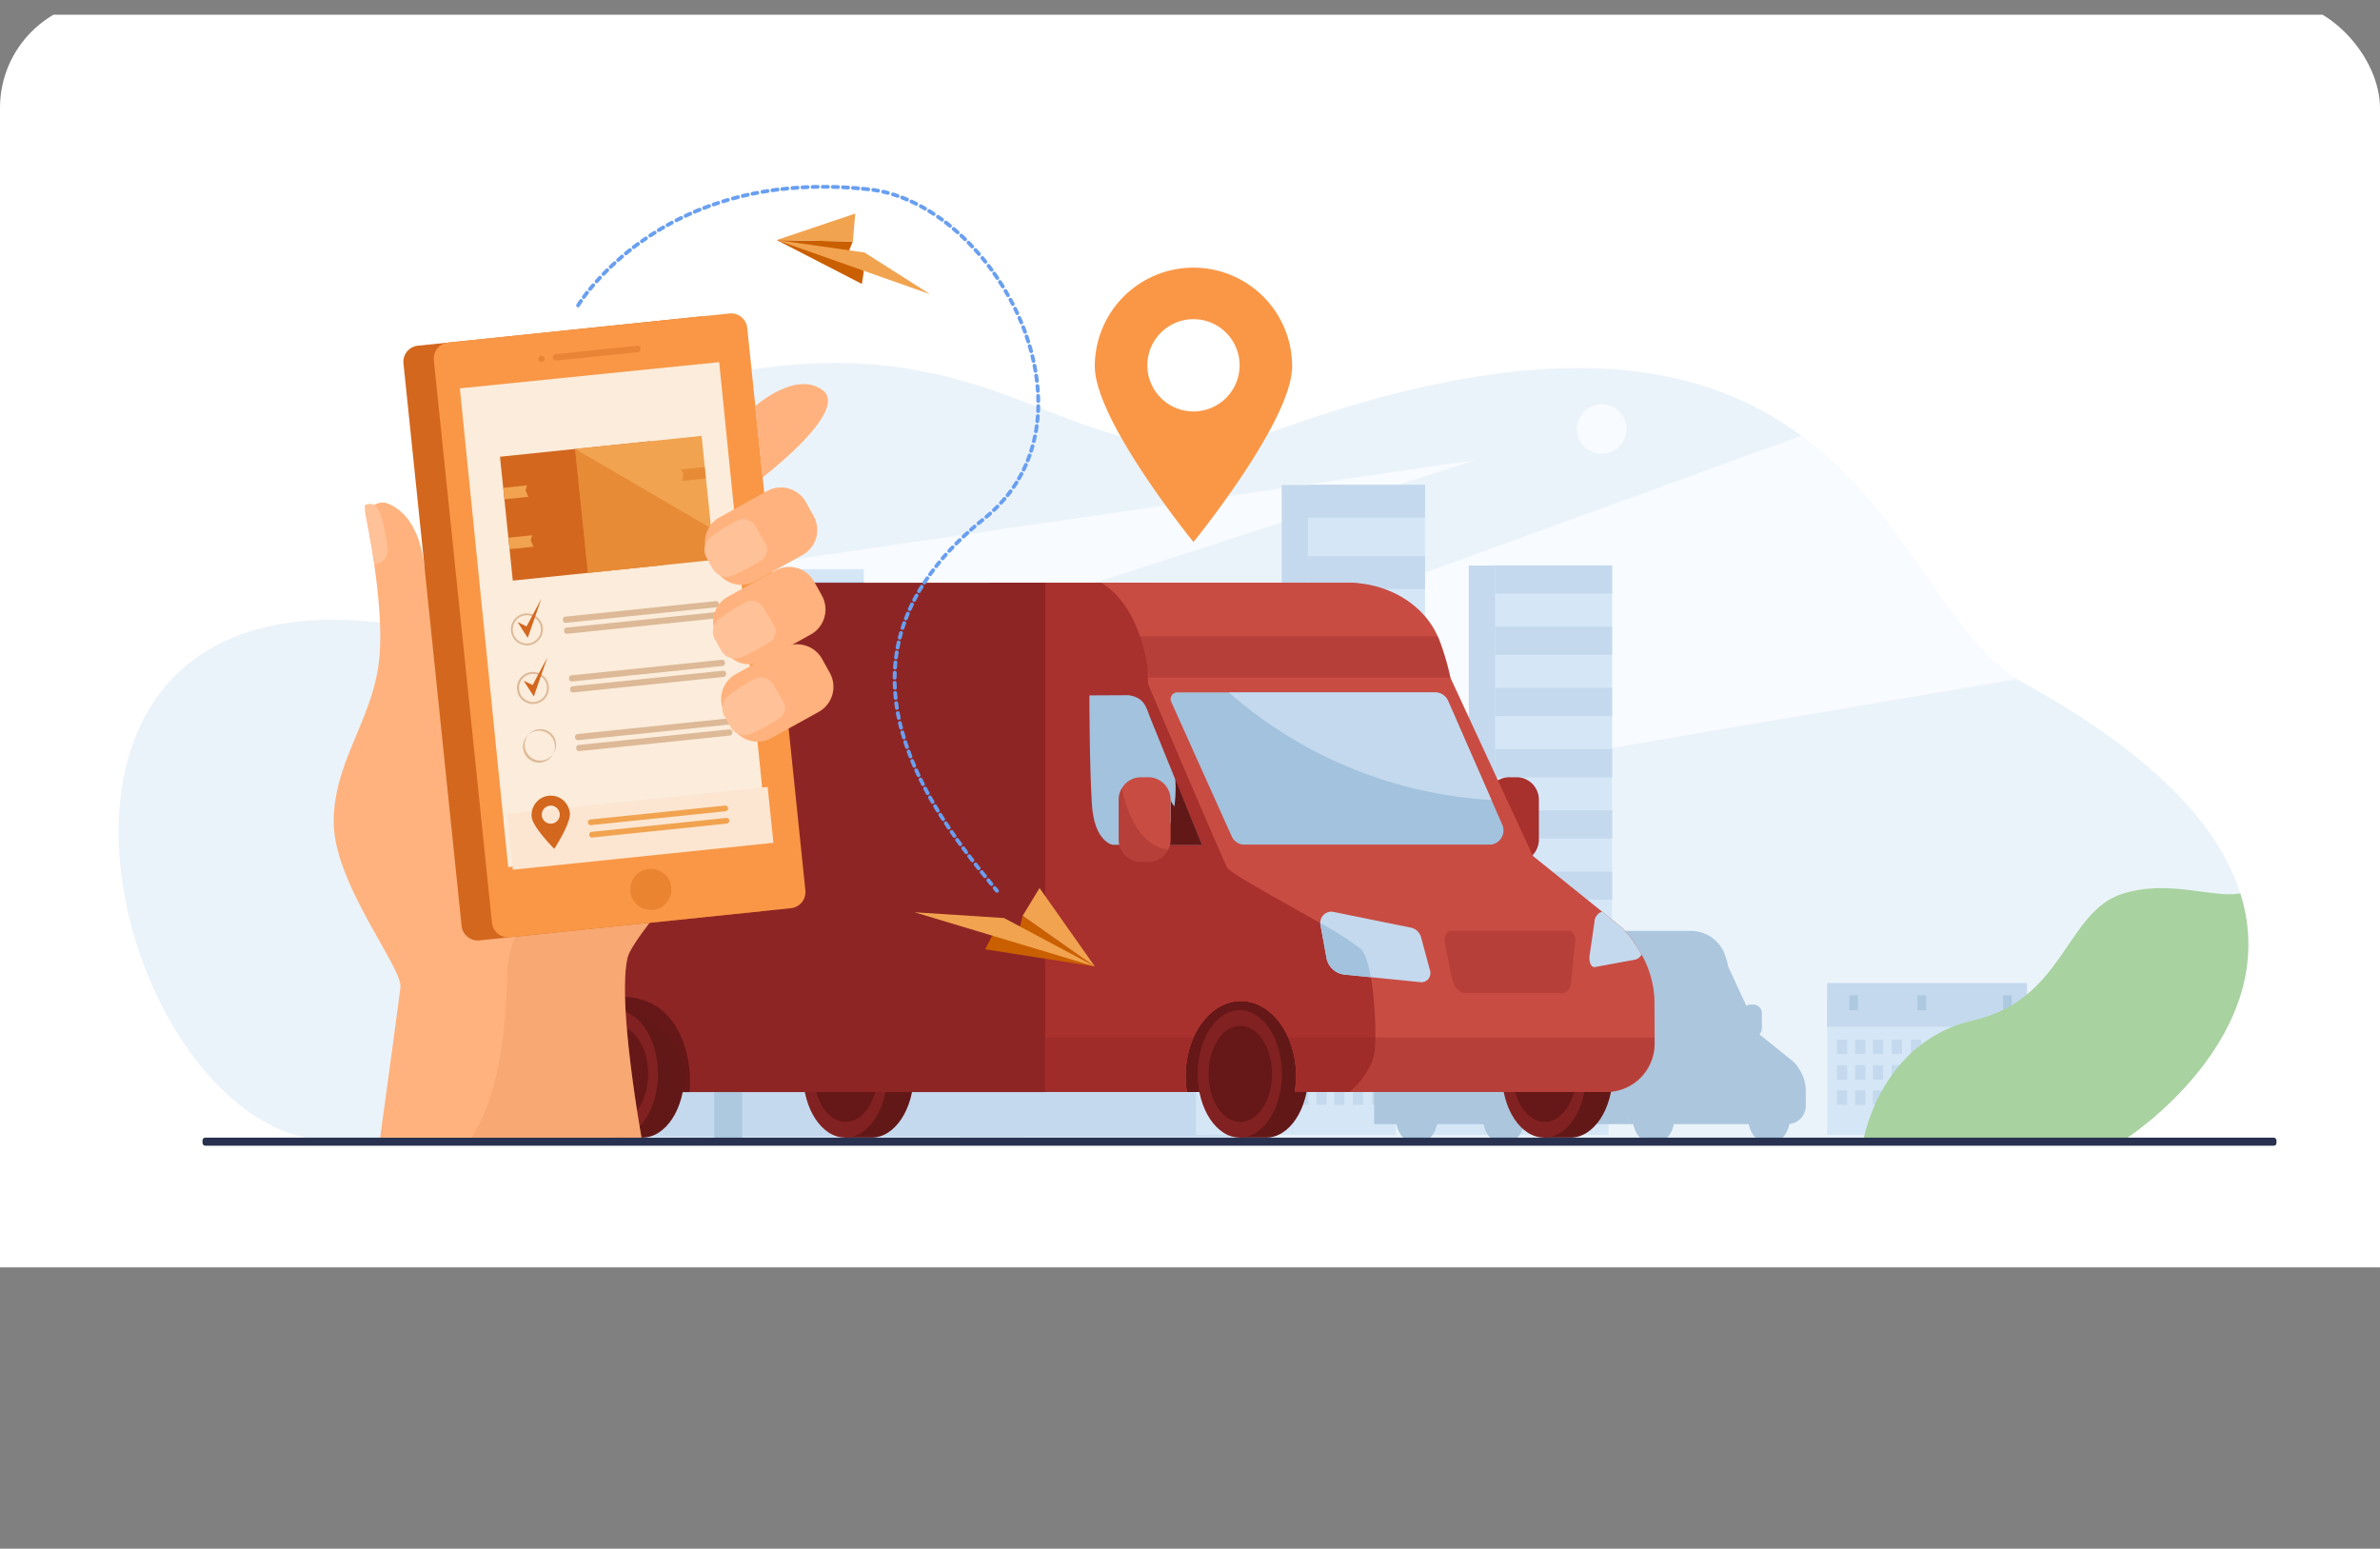 <svg xmlns="http://www.w3.org/2000/svg" xmlns:xlink="http://www.w3.org/1999/xlink" width="375" height="244" viewBox="0 0 375 244"><rect x="0" y="0" width="375" height="244" fill="#808080" stroke="none"/><defs><style>.a,.c{fill:#fff;}.a{stroke:#707070;}.b{clip-path:url(#a);}.d{fill:#ebf3fa;}.e{fill:#f8fbff;}.f{fill:#c4d9ed;}.g{fill:#d5e7f7;}.h{fill:#dceaf9;}.i{opacity:0.8;}.j{fill:#adc9e0;}.k{fill:#abc6dd;}.l,.m{fill:#a8302d;}.aa,.m,.s{opacity:0.3;}.n{fill:#661717;}.o{fill:#c94c43;}.p{fill:#631818;}.q{fill:#822121;}.r{fill:#a2c2dd;}.s{fill:#8e2323;}.t{fill:#8e2525;}.u{fill:#f99746;}.v{fill:#699ff0;}.w{fill:#a8d29f;}.x{fill:#283250;}.y{fill:#ffb27d;}.z{fill:#ffc197;}.aa{fill:#e2915a;}.ab,.ac{fill:#d3671e;}.ac,.ad{opacity:0.4;}.ad{fill:#d86713;}.ae{fill:#fbecdb;}.af{fill:#fce6d2;}.ag{fill:#f1a34f;}.ah{fill:#ddb997;}.ai{fill:#ca5f00;}</style><clipPath id="a"><rect class="a" width="375" height="244" rx="17" transform="translate(0 54)"/></clipPath></defs><g class="b" transform="translate(0 -54)"><g transform="translate(0 56.316)"><rect class="c" width="375" height="197.368"/><path class="d" d="M334.96,177.1s-16.126.026-40.711.079c-72,.131-216.632.361-241.863.248-33.852-.154-57.278-87.766,6.029-81.813,68.759,6.448,18.467-33,58.97-39.545,44.078-7.131,52.965,20.29,84.618,9.084,43.266-15.323,66.767-9.989,81.827,1.193,16.515,12.268,22.845,31.574,33.938,38.324q.373.241.747.433c21.542,11.794,31.3,23.212,34.484,33.343C360.1,160.924,334.96,177.1,334.96,177.1Z"/><path class="e" d="M317.767,104.671,154.441,132.443,142.25,117.819,283.827,66.345C300.344,78.613,306.68,97.914,317.767,104.671Z"/><path class="e" d="M232.494,70.162,70.868,122.243c4.761-3.471-6.188-22.287.241-28.531Z"/><path class="e" d="M252.367,61.377a3.9,3.9,0,1,0,3.9,3.9,3.9,3.9,0,0,0-3.9-3.9Z"/><rect class="f" width="18.441" height="89.674" transform="translate(201.949 74.093)"/><rect class="g" width="18.441" height="89.674" transform="translate(206.091 74.093)"/><rect class="f" width="18.436" height="5.182" transform="translate(224.532 79.249) rotate(180)"/><rect class="f" width="18.436" height="5.182" transform="translate(224.532 90.49) rotate(180)"/><rect class="f" width="18.436" height="5.182" transform="translate(224.532 101.728) rotate(180)"/><rect class="f" width="18.436" height="5.182" transform="translate(224.532 112.966) rotate(180)"/><rect class="f" width="18.436" height="5.182" transform="translate(224.532 124.205) rotate(180)"/><rect class="f" width="18.436" height="5.182" transform="translate(224.532 135.443) rotate(180)"/><rect class="f" width="18.436" height="5.182" transform="translate(224.532 146.683) rotate(180)"/><rect class="f" width="18.436" height="5.182" transform="translate(224.532 157.921) rotate(180)"/><rect class="f" width="18.441" height="76.985" transform="translate(231.428 86.781)"/><rect class="g" width="18.441" height="76.985" transform="translate(235.569 86.781)"/><rect class="f" width="18.436" height="4.448" transform="translate(254.01 91.209) rotate(180)"/><rect class="f" width="18.436" height="4.448" transform="translate(254.01 100.858) rotate(180)"/><rect class="f" width="18.436" height="4.448" transform="translate(254.01 110.506) rotate(180)"/><rect class="f" width="18.436" height="4.448" transform="translate(254.01 120.154) rotate(180)"/><rect class="f" width="18.436" height="4.448" transform="translate(254.01 129.802) rotate(180)"/><rect class="f" width="18.436" height="4.448" transform="translate(254.01 139.452) rotate(180)"/><rect class="f" width="18.436" height="4.448" transform="translate(254.01 149.1) rotate(180)"/><rect class="f" width="18.436" height="4.448" transform="translate(254.01 158.747) rotate(180)"/><rect class="h" width="7.723" height="11.261" transform="translate(199.691 172.276) rotate(180)"/><path class="g" d="M194.327,145.654v31.262H111.973l-20.871-.2c-.018-.031-.039-.067-.064-.11l-.12-.212-.057-.087c-.063-.111-.132-.241-.211-.379-.1-.173-.2-.372-.32-.592h0c-.439-.823-1.022-1.964-1.685-3.382q-.327-.7-.675-1.486c-.093-.209-.185-.421-.279-.639h0c-.091-.209-.183-.425-.274-.644l-.01-.022c-.063-.15-.128-.3-.191-.459s-.132-.319-.2-.481c-.342-.842-.691-1.731-1.039-2.67-.01-.024-.018-.051-.028-.075h0q-.342-.923-.679-1.9c-.12-.361-.241-.722-.368-1.1l-.022-.07c-.054-.165-.107-.33-.161-.5-.045-.141-.089-.28-.132-.421q-.137-.437-.273-.882c-.12-.38-.231-.768-.344-1.159q-.229-.8-.448-1.622l-.13-.5c-.128-.5-.254-1-.375-1.509-.04-.164-.078-.327-.12-.492-.025-.1-.048-.2-.071-.3q-.276-1.2-.522-2.464-.27-1.382-.493-2.814-.206-1.324-.368-2.685-.152-1.284-.258-2.6c-.167-2.046-.241-4.158-.211-6.3a58.614,58.614,0,0,1,1.29-11.493c.03-.142.061-.283.093-.426q.313-1.392.7-2.79.3-1.067.643-2.134.253-.773.528-1.548.628-1.752,1.4-3.506h.437V115.3A58.8,58.8,0,0,1,98.823,97.674l.329-.315h.342v11.959h10.59v-19.5h11.674v12.65h2.663v-15.1h11.674v28.309h14.77v16.51h5.518v4.162h12.676v-7.162h7.279V109.725h9v35.929Z"/><rect class="f" width="11.684" height="2.885" transform="translate(136.112 92.161) rotate(180)"/><rect class="f" width="11.684" height="2.885" transform="translate(136.112 97.582) rotate(180)"/><rect class="f" width="11.684" height="2.885" transform="translate(136.112 102.457) rotate(180)"/><rect class="f" width="11.684" height="2.885" transform="translate(121.774 102.457) rotate(180)"/><rect class="f" width="11.684" height="2.885" transform="translate(121.774 97.582) rotate(180)"/><rect class="f" width="11.684" height="2.885" transform="translate(121.774 92.714) rotate(180)"/><rect class="f" width="26.026" height="2.885" transform="translate(136.112 107.186) rotate(180)"/><rect class="f" width="26.026" height="2.885" transform="translate(136.112 111.914) rotate(180)"/><rect class="f" width="9.069" height="4.453" transform="translate(185.334 114.181) rotate(180)"/><rect class="f" width="9.069" height="4.453" transform="translate(185.334 120.803) rotate(180)"/><rect class="f" width="9.069" height="4.453" transform="translate(185.334 127.425) rotate(180)"/><rect class="f" width="9.069" height="4.453" transform="translate(185.334 134.368) rotate(180)"/><rect class="f" width="9.069" height="4.453" transform="translate(185.334 141.094) rotate(180)"/><rect class="f" width="9.069" height="4.453" transform="translate(185.334 147.822) rotate(180)"/><rect class="f" width="9.069" height="4.453" transform="translate(185.334 154.86) rotate(180)"/><rect class="f" width="26.026" height="1.832" transform="translate(136.112 115.48) rotate(180)"/><rect class="f" width="3.344" height="19.461" transform="translate(173.045 109.727)"/><rect class="f" width="6.726" height="7.163" transform="translate(162.343 129.188)"/><path class="f" d="M110.089,89.828v19.479h-2.321V90.058l.313-.23Z"/><rect class="f" width="1.425" height="15.091" transform="translate(123.003 87.366)"/><g class="i"><rect class="f" width="1.98" height="2.791" transform="translate(148.461 121.312) rotate(180)"/><rect class="f" width="1.98" height="2.791" transform="translate(144.76 121.312) rotate(180)"/><rect class="f" width="1.98" height="2.791" transform="translate(141.14 121.312) rotate(180)"/><rect class="f" width="1.98" height="2.791" transform="translate(137.708 121.312) rotate(180)"/><rect class="f" width="1.98" height="2.791" transform="translate(134.212 121.312) rotate(180)"/><rect class="f" width="1.98" height="2.791" transform="translate(130.674 121.312) rotate(180)"/><rect class="f" width="1.98" height="2.791" transform="translate(126.972 121.312) rotate(180)"/><rect class="f" width="1.98" height="2.791" transform="translate(123.352 121.312) rotate(180)"/><rect class="f" width="1.98" height="2.791" transform="translate(119.921 121.312) rotate(180)"/><rect class="f" width="1.98" height="2.791" transform="translate(116.423 121.312) rotate(180)"/><rect class="f" width="1.98" height="2.791" transform="translate(112.779 121.312) rotate(180)"/><rect class="f" width="1.98" height="2.791" transform="translate(109.077 121.312) rotate(180)"/><rect class="f" width="1.98" height="2.791" transform="translate(105.457 121.312) rotate(180)"/><rect class="f" width="1.98" height="2.791" transform="translate(102.025 121.312) rotate(180)"/><rect class="f" width="1.98" height="2.791" transform="translate(98.529 121.312) rotate(180)"/><rect class="f" width="1.98" height="2.791" transform="translate(94.991 121.312) rotate(180)"/><rect class="f" width="1.98" height="2.791" transform="translate(91.289 121.312) rotate(180)"/><rect class="f" width="1.98" height="2.791" transform="translate(87.67 121.312) rotate(180)"/><path class="f" d="M84.243,119.764v1.545h-.528Q83.962,120.539,84.243,119.764Z"/><rect class="f" width="1.98" height="2.791" transform="translate(148.461 126.235) rotate(180)"/><rect class="f" width="1.98" height="2.791" transform="translate(144.76 126.235) rotate(180)"/><rect class="f" width="1.98" height="2.791" transform="translate(141.14 126.235) rotate(180)"/><rect class="f" width="1.98" height="2.791" transform="translate(137.708 126.235) rotate(180)"/><rect class="f" width="1.98" height="2.791" transform="translate(134.212 126.235) rotate(180)"/><rect class="f" width="1.98" height="2.791" transform="translate(130.674 126.235) rotate(180)"/><rect class="f" width="1.98" height="2.791" transform="translate(126.972 126.235) rotate(180)"/><rect class="f" width="1.98" height="2.791" transform="translate(123.352 126.235) rotate(180)"/><rect class="f" width="1.98" height="2.791" transform="translate(119.921 126.235) rotate(180)"/><rect class="f" width="1.98" height="2.791" transform="translate(116.423 126.235) rotate(180)"/><rect class="f" width="1.98" height="2.791" transform="translate(112.779 126.235) rotate(180)"/><rect class="f" width="1.98" height="2.791" transform="translate(109.077 126.235) rotate(180)"/><rect class="f" width="1.98" height="2.791" transform="translate(105.457 126.235) rotate(180)"/><rect class="f" width="1.98" height="2.791" transform="translate(102.025 126.235) rotate(180)"/><rect class="f" width="1.98" height="2.791" transform="translate(98.529 126.235) rotate(180)"/><rect class="f" width="1.98" height="2.791" transform="translate(94.991 126.235) rotate(180)"/><rect class="f" width="1.98" height="2.791" transform="translate(91.289 126.235) rotate(180)"/><rect class="f" width="1.98" height="2.791" transform="translate(87.67 126.235) rotate(180)"/><path class="f" d="M84.243,123.446v2.79H82.364q.313-1.392.7-2.79Z"/><rect class="f" width="1.98" height="2.791" transform="translate(148.461 131.084) rotate(180)"/><rect class="f" width="1.98" height="2.791" transform="translate(144.76 131.084) rotate(180)"/><rect class="f" width="1.98" height="2.791" transform="translate(141.14 131.084) rotate(180)"/><rect class="f" width="1.98" height="2.791" transform="translate(137.708 131.084) rotate(180)"/><rect class="f" width="1.98" height="2.791" transform="translate(134.212 131.084) rotate(180)"/><rect class="f" width="1.98" height="2.791" transform="translate(130.674 131.084) rotate(180)"/><rect class="f" width="1.98" height="2.791" transform="translate(126.972 131.084) rotate(180)"/><rect class="f" width="1.98" height="2.791" transform="translate(123.352 131.084) rotate(180)"/><rect class="f" width="1.98" height="2.791" transform="translate(119.921 131.084) rotate(180)"/><rect class="f" width="1.98" height="2.791" transform="translate(116.423 131.084) rotate(180)"/><rect class="f" width="1.98" height="2.791" transform="translate(112.779 131.084) rotate(180)"/><rect class="f" width="1.98" height="2.791" transform="translate(109.077 131.084) rotate(180)"/><rect class="f" width="1.98" height="2.791" transform="translate(105.457 131.084) rotate(180)"/><rect class="f" width="1.98" height="2.791" transform="translate(102.025 131.084) rotate(180)"/><rect class="f" width="1.98" height="2.791" transform="translate(98.529 131.084) rotate(180)"/><rect class="f" width="1.98" height="2.791" transform="translate(94.991 131.084) rotate(180)"/><rect class="f" width="1.98" height="2.791" transform="translate(91.289 131.084) rotate(180)"/><rect class="f" width="1.98" height="2.791" transform="translate(87.67 131.084) rotate(180)"/><rect class="f" width="1.98" height="2.791" transform="translate(84.238 131.084) rotate(180)"/><rect class="f" width="1.98" height="2.791" transform="translate(148.461 136.236) rotate(180)"/><rect class="f" width="1.98" height="2.791" transform="translate(144.76 136.236) rotate(180)"/><rect class="f" width="1.98" height="2.791" transform="translate(141.14 136.236) rotate(180)"/><rect class="f" width="1.98" height="2.791" transform="translate(137.708 136.236) rotate(180)"/><rect class="f" width="1.98" height="2.791" transform="translate(134.212 136.236) rotate(180)"/><rect class="f" width="1.98" height="2.791" transform="translate(130.674 136.236) rotate(180)"/><rect class="f" width="1.98" height="2.791" transform="translate(126.972 136.236) rotate(180)"/><rect class="f" width="1.98" height="2.791" transform="translate(123.352 136.236) rotate(180)"/><rect class="f" width="1.98" height="2.791" transform="translate(119.921 136.236) rotate(180)"/><rect class="f" width="1.98" height="2.791" transform="translate(116.423 136.236) rotate(180)"/><rect class="f" width="1.98" height="2.791" transform="translate(112.779 136.236) rotate(180)"/><rect class="f" width="1.98" height="2.791" transform="translate(109.077 136.236) rotate(180)"/><rect class="f" width="1.98" height="2.791" transform="translate(105.457 136.236) rotate(180)"/><rect class="f" width="1.98" height="2.791" transform="translate(102.025 136.236) rotate(180)"/><rect class="f" width="1.98" height="2.791" transform="translate(98.529 136.236) rotate(180)"/><rect class="f" width="1.98" height="2.791" transform="translate(94.991 136.236) rotate(180)"/><rect class="f" width="1.98" height="2.791" transform="translate(91.289 136.236) rotate(180)"/><rect class="f" width="1.98" height="2.791" transform="translate(87.67 136.236) rotate(180)"/><rect class="f" width="1.98" height="2.791" transform="translate(84.238 136.236) rotate(180)"/><rect class="f" width="1.98" height="2.791" transform="translate(148.461 141.161) rotate(180)"/><rect class="f" width="1.98" height="2.791" transform="translate(144.76 141.161) rotate(180)"/><rect class="f" width="1.98" height="2.791" transform="translate(141.14 141.161) rotate(180)"/><rect class="f" width="1.98" height="2.791" transform="translate(137.708 141.161) rotate(180)"/><rect class="f" width="1.98" height="2.791" transform="translate(134.212 141.161) rotate(180)"/><rect class="f" width="1.98" height="2.791" transform="translate(130.674 141.161) rotate(180)"/><rect class="f" width="1.98" height="2.791" transform="translate(126.972 141.161) rotate(180)"/><rect class="f" width="1.98" height="2.791" transform="translate(123.352 141.161) rotate(180)"/><rect class="f" width="1.98" height="2.791" transform="translate(119.921 141.161) rotate(180)"/><rect class="f" width="1.98" height="2.791" transform="translate(116.423 141.161) rotate(180)"/><rect class="f" width="1.98" height="2.791" transform="translate(112.779 141.161) rotate(180)"/><rect class="f" width="1.98" height="2.791" transform="translate(109.077 141.161) rotate(180)"/><rect class="f" width="1.98" height="2.791" transform="translate(105.457 141.161) rotate(180)"/><rect class="f" width="1.98" height="2.791" transform="translate(102.025 141.161) rotate(180)"/><rect class="f" width="1.98" height="2.791" transform="translate(98.529 141.161) rotate(180)"/><rect class="f" width="1.98" height="2.791" transform="translate(94.991 141.161) rotate(180)"/><rect class="f" width="1.98" height="2.791" transform="translate(91.289 141.161) rotate(180)"/><rect class="f" width="1.98" height="2.791" transform="translate(87.67 141.161) rotate(180)"/><rect class="f" width="1.98" height="2.791" transform="translate(84.238 141.161) rotate(180)"/><rect class="f" width="1.98" height="2.791" transform="translate(148.461 146.008) rotate(180)"/><rect class="f" width="1.98" height="2.791" transform="translate(144.76 146.008) rotate(180)"/><rect class="f" width="1.98" height="2.791" transform="translate(141.14 146.008) rotate(180)"/><rect class="f" width="1.98" height="2.791" transform="translate(137.708 146.008) rotate(180)"/><rect class="f" width="1.98" height="2.791" transform="translate(134.212 146.008) rotate(180)"/><rect class="f" width="1.98" height="2.791" transform="translate(130.674 146.008) rotate(180)"/><rect class="f" width="1.98" height="2.791" transform="translate(126.972 146.008) rotate(180)"/><rect class="f" width="1.98" height="2.791" transform="translate(123.352 146.008) rotate(180)"/><rect class="f" width="1.98" height="2.791" transform="translate(119.921 146.008) rotate(180)"/><rect class="f" width="1.98" height="2.791" transform="translate(116.423 146.008) rotate(180)"/><rect class="f" width="1.98" height="2.791" transform="translate(112.779 146.008) rotate(180)"/><rect class="f" width="1.98" height="2.791" transform="translate(109.077 146.008) rotate(180)"/><rect class="f" width="1.98" height="2.791" transform="translate(105.457 146.008) rotate(180)"/><rect class="f" width="1.98" height="2.791" transform="translate(102.025 146.008) rotate(180)"/><rect class="f" width="1.98" height="2.791" transform="translate(98.529 146.008) rotate(180)"/><rect class="f" width="1.98" height="2.791" transform="translate(94.991 146.008) rotate(180)"/><rect class="f" width="1.98" height="2.791" transform="translate(91.289 146.008) rotate(180)"/><rect class="f" width="1.98" height="2.791" transform="translate(87.67 146.008) rotate(180)"/><rect class="f" width="1.98" height="2.791" transform="translate(84.238 146.008) rotate(180)"/></g><rect class="f" width="45.886" height="24.754" transform="translate(162.343 176.716) rotate(180)"/><rect class="f" width="45.886" height="12.378" transform="translate(197.136 176.715) rotate(180)"/><path class="f" d="M112.778,155.818v20.9H91.1c-.018-.031-.039-.067-.064-.11l-.12-.212-.057-.087c-.063-.111-.132-.241-.211-.379-.1-.173-.2-.372-.32-.592h0c-.439-.823-1.022-1.964-1.685-3.382q-.327-.7-.675-1.486c-.093-.209-.185-.421-.279-.639h0c-.091-.209-.183-.425-.274-.644l-.01-.022c-.063-.15-.128-.3-.191-.459s-.132-.319-.2-.481c-.342-.842-.691-1.731-1.039-2.67-.01-.024-.018-.051-.028-.075h0q-.342-.923-.679-1.9c-.12-.361-.241-.722-.368-1.1l-.022-.07c-.054-.165-.107-.33-.161-.5-.045-.141-.089-.28-.132-.421q-.137-.437-.273-.882c-.12-.38-.231-.768-.344-1.159q-.229-.8-.448-1.622l-.13-.5c-.128-.5-.254-1-.375-1.509Z"/><rect class="g" width="8.549" height="4.585" transform="translate(159.278 159.444) rotate(180)"/><rect class="g" width="8.549" height="4.585" transform="translate(148.304 159.444) rotate(180)"/><rect class="g" width="8.549" height="4.585" transform="translate(137.538 159.444) rotate(180)"/><rect class="g" width="8.549" height="4.585" transform="translate(126.98 159.444) rotate(180)"/><rect class="j" width="4.405" height="24.967" transform="translate(116.934 176.929) rotate(180)"/><rect class="h" width="0.238" height="1.938" transform="translate(183.527 109.727) rotate(180)"/><rect class="h" width="0.238" height="1.938" transform="translate(174.957 109.727) rotate(180)"/><path class="g" d="M81.449,147.064q.161,1.361.368,2.685.223,1.431.493,2.814.241,1.254.522,2.464c.023.1.046.2.071.3.037.165.076.329.12.492.12.509.248,1.012.375,1.509l.13.5q.219.826.448,1.622c.113.391.227.779.344,1.159q.136.446.273.882c.043.141.088.28.132.421.054.166.107.331.161.5l.022.07c.12.371.241.735.368,1.1q.337.982.679,1.9h0c.01.024.018.051.028.075.348.94.7,1.832,1.039,2.67.067.162.134.324.2.481l.191.459.01.022v-22.12Z"/><path class="g" d="M87.42,155.325V169.18l-.01-.022c-.063-.15-.128-.3-.191-.459s-.132-.319-.2-.481c-.342-.842-.691-1.731-1.039-2.67-.01-.024-.018-.051-.028-.075h0q-.342-.923-.679-1.9c-.12-.361-.241-.722-.368-1.1l-.022-.07c-.054-.165-.107-.33-.161-.5-.045-.141-.089-.28-.132-.421q-.137-.437-.273-.882c-.12-.38-.231-.768-.344-1.159q-.229-.8-.448-1.622l-.13-.5c-.128-.5-.254-1-.375-1.509-.04-.164-.078-.327-.12-.492Z"/><path class="f" d="M87.42,152.557v6.887H83.973q-.229-.8-.448-1.622l-.13-.5c-.128-.5-.254-1-.375-1.509-.04-.164-.078-.327-.12-.492-.025-.1-.048-.2-.071-.3q-.276-1.2-.522-2.463Z"/><path class="f" d="M85.274,161.486v2.082c-.12-.361-.241-.722-.368-1.1l-.022-.07c-.054-.165-.107-.33-.161-.5-.045-.141-.089-.28-.132-.421Z"/><rect class="j" width="1.36" height="2.353" transform="translate(85.015 156.844) rotate(180)"/><rect class="g" width="31.506" height="21.188" transform="translate(219.956 176.514) rotate(180)"/><rect class="f" width="31.506" height="6.886" transform="translate(219.956 159.445) rotate(180)"/><rect class="f" width="1.619" height="2.281" transform="translate(217.812 163.766) rotate(180)"/><rect class="f" width="1.619" height="2.281" transform="translate(214.785 163.766) rotate(180)"/><rect class="f" width="1.619" height="2.281" transform="translate(211.827 163.766) rotate(180)"/><rect class="f" width="1.617" height="2.281" transform="translate(209.023 163.766) rotate(180)"/><rect class="f" width="1.619" height="2.281" transform="translate(206.165 163.766) rotate(180)"/><rect class="f" width="1.619" height="2.281" transform="translate(203.273 163.766) rotate(180)"/><rect class="f" width="1.619" height="2.281" transform="translate(200.247 163.766) rotate(180)"/><rect class="f" width="1.619" height="2.281" transform="translate(197.289 163.766) rotate(180)"/><rect class="f" width="1.619" height="2.281" transform="translate(194.484 163.766) rotate(180)"/><rect class="f" width="1.617" height="2.281" transform="translate(191.626 163.766) rotate(180)"/><rect class="f" width="1.619" height="2.281" transform="translate(217.812 167.79) rotate(180)"/><rect class="f" width="1.619" height="2.281" transform="translate(214.785 167.79) rotate(180)"/><rect class="f" width="1.619" height="2.281" transform="translate(211.827 167.79) rotate(180)"/><rect class="f" width="1.617" height="2.281" transform="translate(209.023 167.79) rotate(180)"/><rect class="f" width="1.619" height="2.281" transform="translate(206.165 167.79) rotate(180)"/><rect class="f" width="1.619" height="2.281" transform="translate(203.273 167.79) rotate(180)"/><rect class="f" width="1.619" height="2.281" transform="translate(200.247 167.79) rotate(180)"/><rect class="f" width="1.619" height="2.281" transform="translate(197.289 167.79) rotate(180)"/><rect class="f" width="1.619" height="2.281" transform="translate(194.484 167.79) rotate(180)"/><rect class="f" width="1.617" height="2.281" transform="translate(191.626 167.79) rotate(180)"/><rect class="f" width="1.619" height="2.281" transform="translate(217.812 171.753) rotate(180)"/><rect class="f" width="1.619" height="2.281" transform="translate(214.785 171.753) rotate(180)"/><rect class="f" width="1.619" height="2.281" transform="translate(211.827 171.753) rotate(180)"/><rect class="f" width="1.617" height="2.281" transform="translate(209.023 171.753) rotate(180)"/><rect class="f" width="1.619" height="2.281" transform="translate(206.165 171.753) rotate(180)"/><rect class="f" width="1.619" height="2.281" transform="translate(203.273 171.753) rotate(180)"/><rect class="f" width="1.619" height="2.281" transform="translate(200.247 171.753) rotate(180)"/><rect class="f" width="1.619" height="2.281" transform="translate(197.289 171.753) rotate(180)"/><rect class="f" width="1.619" height="2.281" transform="translate(194.484 171.753) rotate(180)"/><rect class="f" width="1.617" height="2.281" transform="translate(191.626 171.753) rotate(180)"/><rect class="j" width="1.36" height="2.353" transform="translate(217.553 156.844) rotate(180)"/><rect class="j" width="1.36" height="2.353" transform="translate(204.055 156.844) rotate(180)"/><rect class="j" width="1.36" height="2.353" transform="translate(193.315 156.844) rotate(180)"/><rect class="g" width="31.506" height="21.188" transform="translate(253.442 176.514) rotate(180)"/><rect class="f" width="31.506" height="6.886" transform="translate(253.442 159.445) rotate(180)"/><rect class="f" width="1.619" height="2.281" transform="translate(251.296 163.766) rotate(180)"/><rect class="f" width="1.619" height="2.281" transform="translate(248.27 163.766) rotate(180)"/><rect class="f" width="1.617" height="2.281" transform="translate(245.312 163.766) rotate(180)"/><rect class="f" width="1.617" height="2.281" transform="translate(242.507 163.766) rotate(180)"/><rect class="f" width="1.619" height="2.281" transform="translate(239.649 163.766) rotate(180)"/><rect class="f" width="1.619" height="2.281" transform="translate(236.757 163.766) rotate(180)"/><rect class="f" width="1.617" height="2.281" transform="translate(233.731 163.766) rotate(180)"/><rect class="f" width="1.617" height="2.281" transform="translate(230.773 163.766) rotate(180)"/><rect class="f" width="1.619" height="2.281" transform="translate(227.969 163.766) rotate(180)"/><rect class="f" width="1.619" height="2.281" transform="translate(225.11 163.766) rotate(180)"/><rect class="f" width="1.619" height="2.281" transform="translate(251.296 167.79) rotate(180)"/><rect class="f" width="1.619" height="2.281" transform="translate(248.27 167.79) rotate(180)"/><rect class="f" width="1.617" height="2.281" transform="translate(245.312 167.79) rotate(180)"/><rect class="f" width="1.617" height="2.281" transform="translate(242.507 167.79) rotate(180)"/><rect class="f" width="1.619" height="2.281" transform="translate(239.649 167.79) rotate(180)"/><rect class="f" width="1.619" height="2.281" transform="translate(236.757 167.79) rotate(180)"/><rect class="f" width="1.617" height="2.281" transform="translate(233.731 167.79) rotate(180)"/><rect class="f" width="1.617" height="2.281" transform="translate(230.773 167.79) rotate(180)"/><rect class="f" width="1.619" height="2.281" transform="translate(227.969 167.79) rotate(180)"/><rect class="f" width="1.619" height="2.281" transform="translate(225.11 167.79) rotate(180)"/><rect class="f" width="1.619" height="2.281" transform="translate(251.296 171.753) rotate(180)"/><rect class="f" width="1.619" height="2.281" transform="translate(248.27 171.753) rotate(180)"/><rect class="f" width="1.617" height="2.281" transform="translate(245.312 171.753) rotate(180)"/><rect class="f" width="1.617" height="2.281" transform="translate(242.507 171.753) rotate(180)"/><rect class="f" width="1.619" height="2.281" transform="translate(239.649 171.753) rotate(180)"/><rect class="f" width="1.619" height="2.281" transform="translate(236.757 171.753) rotate(180)"/><rect class="f" width="1.617" height="2.281" transform="translate(233.731 171.753) rotate(180)"/><rect class="f" width="1.617" height="2.281" transform="translate(230.773 171.753) rotate(180)"/><rect class="f" width="1.619" height="2.281" transform="translate(227.969 171.753) rotate(180)"/><rect class="f" width="1.619" height="2.281" transform="translate(225.11 171.753) rotate(180)"/><rect class="j" width="1.36" height="2.353" transform="translate(251.038 156.844) rotate(180)"/><rect class="j" width="1.36" height="2.353" transform="translate(237.538 156.844) rotate(180)"/><rect class="j" width="1.36" height="2.353" transform="translate(226.8 156.844) rotate(180)"/><rect class="g" width="31.506" height="21.188" transform="translate(319.384 176.514) rotate(180)"/><rect class="f" width="31.506" height="6.886" transform="translate(319.384 159.445) rotate(180)"/><rect class="f" width="1.617" height="2.281" transform="translate(317.24 163.766) rotate(180)"/><rect class="f" width="1.619" height="2.281" transform="translate(314.215 163.766) rotate(180)"/><rect class="f" width="1.617" height="2.281" transform="translate(311.256 163.766) rotate(180)"/><rect class="f" width="1.619" height="2.281" transform="translate(308.452 163.766) rotate(180)"/><rect class="f" width="1.619" height="2.281" transform="translate(305.592 163.766) rotate(180)"/><rect class="f" width="1.619" height="2.281" transform="translate(302.702 163.766) rotate(180)"/><rect class="f" width="1.619" height="2.281" transform="translate(299.676 163.766) rotate(180)"/><rect class="f" width="1.619" height="2.281" transform="translate(296.718 163.766) rotate(180)"/><rect class="f" width="1.619" height="2.281" transform="translate(293.913 163.766) rotate(180)"/><rect class="f" width="1.619" height="2.281" transform="translate(291.055 163.766) rotate(180)"/><rect class="f" width="1.617" height="2.281" transform="translate(317.24 167.79) rotate(180)"/><rect class="f" width="1.619" height="2.281" transform="translate(314.215 167.79) rotate(180)"/><rect class="f" width="1.617" height="2.281" transform="translate(311.256 167.79) rotate(180)"/><rect class="f" width="1.619" height="2.281" transform="translate(308.452 167.79) rotate(180)"/><rect class="f" width="1.619" height="2.281" transform="translate(305.592 167.79) rotate(180)"/><rect class="f" width="1.619" height="2.281" transform="translate(302.702 167.79) rotate(180)"/><rect class="f" width="1.619" height="2.281" transform="translate(299.676 167.79) rotate(180)"/><rect class="f" width="1.619" height="2.281" transform="translate(296.718 167.79) rotate(180)"/><rect class="f" width="1.619" height="2.281" transform="translate(293.913 167.79) rotate(180)"/><rect class="f" width="1.619" height="2.281" transform="translate(291.055 167.79) rotate(180)"/><rect class="f" width="1.617" height="2.281" transform="translate(317.24 171.753) rotate(180)"/><rect class="f" width="1.619" height="2.281" transform="translate(314.215 171.753) rotate(180)"/><rect class="f" width="1.617" height="2.281" transform="translate(311.256 171.753) rotate(180)"/><rect class="f" width="1.619" height="2.281" transform="translate(308.452 171.753) rotate(180)"/><rect class="f" width="1.619" height="2.281" transform="translate(305.592 171.753) rotate(180)"/><rect class="f" width="1.619" height="2.281" transform="translate(302.702 171.753) rotate(180)"/><rect class="f" width="1.619" height="2.281" transform="translate(299.676 171.753) rotate(180)"/><rect class="f" width="1.619" height="2.281" transform="translate(296.718 171.753) rotate(180)"/><rect class="f" width="1.619" height="2.281" transform="translate(293.913 171.753) rotate(180)"/><rect class="f" width="1.619" height="2.281" transform="translate(291.055 171.753) rotate(180)"/><rect class="j" width="1.36" height="2.353" transform="translate(316.981 156.844) rotate(180)"/><rect class="j" width="1.36" height="2.353" transform="translate(303.483 156.844) rotate(180)"/><rect class="j" width="1.36" height="2.353" transform="translate(292.744 156.844) rotate(180)"/><path class="k" d="M284.526,171.9v-.378c0-.769,0-1.554-.007-2.2a5.938,5.938,0,0,0-.77-2.747,7.822,7.822,0,0,0-1.118-1.565l-1.234-1-4.144-3.334-.024-.052a1.3,1.3,0,0,0,.241-.33,1.337,1.337,0,0,0,.141-.6v-2.388a1.342,1.342,0,0,0-1.338-1.338h-.428a1.3,1.3,0,0,0-.681.193l-2.845-6.138a14.938,14.938,0,0,0-.656-2.232,5.754,5.754,0,0,0-5.481-3.442H244.76v.036H216.517v30.408h3.513c.31,1.572,1.261,2.725,2.407,2.725h1.583c1.138,0,2.09-1.153,2.4-2.725h7.324c.31,1.572,1.262,2.725,2.407,2.725h1.583c1.14,0,2.09-1.153,2.407-2.725H256.59a5.693,5.693,0,0,1-.079-.971c0-.024.007-.046.007-.07l.072,1.041h.753c.31,1.572,1.262,2.725,2.407,2.725h1.583c1.14,0,2.09-1.153,2.4-2.725h11.81c.31,1.572,1.262,2.725,2.4,2.725h1.583c1.146,0,2.1-1.165,2.407-2.751a2.868,2.868,0,0,0,2.592-2.864Z"/><path class="l" d="M242.472,123.66v6.3a3.524,3.524,0,0,1-3.526,3.526h-1.129a3.537,3.537,0,0,1-3.526-3.526v-6.3a3.475,3.475,0,0,1,.511-1.805v-.008a3.537,3.537,0,0,1,3.009-1.708h1.129A3.538,3.538,0,0,1,242.472,123.66Z"/><path class="m" d="M242.1,131.528a3.536,3.536,0,0,1-3.157,1.953h-1.129a3.537,3.537,0,0,1-3.526-3.526v-6.3a3.475,3.475,0,0,1,.511-1.805C234.868,122.237,236.367,130.875,242.1,131.528Z"/><path class="n" d="M186.56,169.734h17.435V152.14H185.807Z"/><path class="o" d="M241.536,132.543l-85.648,2.111V89.49H212.13a14.287,14.287,0,0,1,12.716,7.774l3.681,7.183Z"/><path class="p" d="M192.876,166.873c0,4.777,2.464,10.044,2.464,10.044h4.171c3.663,0,6.635-4.5,6.635-10.044S199,156.828,195.339,156.828,192.876,161.325,192.876,166.873Z"/><ellipse class="q" cx="6.635" cy="10.044" rx="6.635" ry="10.044" transform="translate(188.705 156.828)"/><ellipse class="n" cx="4.998" cy="7.566" rx="4.998" ry="7.566" transform="translate(190.426 159.306)"/><path class="p" d="M240.832,166.873c0,4.777,2.463,10.044,2.463,10.044h4.171c3.663,0,6.634-4.5,6.634-10.044s-7.14-10.044-10.8-10.044S240.832,161.325,240.832,166.873Z"/><path class="q" d="M236.66,166.873c0,5.547,2.97,10.044,6.635,10.044s6.635-4.5,6.635-10.044-2.97-10.044-6.635-10.044S236.66,161.325,236.66,166.873Z"/><path class="n" d="M238.381,166.873c0,4.178,2.237,7.565,5,7.565s5-3.387,5-7.565-2.237-7.566-5-7.566S238.381,162.694,238.381,166.873Z"/><path class="p" d="M130.706,166.873c0,4.777,2.464,10.044,2.464,10.044h4.171c3.663,0,6.635-4.5,6.635-10.044s-7.141-10.044-10.806-10.044S130.706,161.325,130.706,166.873Z"/><path class="q" d="M126.535,166.873c0,5.547,2.97,10.044,6.635,10.044s6.635-4.5,6.635-10.044-2.97-10.044-6.635-10.044S126.535,161.325,126.535,166.873Z"/><path class="n" d="M128.256,166.873c0,4.178,2.237,7.565,5,7.565s5-3.387,5-7.565-2.237-7.566-5-7.566S128.256,162.694,128.256,166.873Z"/><path class="o" d="M260.706,162.132a7.582,7.582,0,0,1-7.582,7.6h-49.13a14.927,14.927,0,0,0,.219-2.56c0-6.5-3.9-11.765-8.694-11.765s-8.7,5.271-8.7,11.765a14.935,14.935,0,0,0,.209,2.56H158.317s-1.157-12.817-1.015-19.245c.12-5.594.12-16.554-.218-19.227,0-.4,27.68-.445,34.669-.474.948-.01,1.518-.01,1.574-.01l.1.066.1.076c1.29.9,8.515,5.963,13,8.931,3.953,2.607,33.134,3.669,44.578,3.992,2.844.076,4.6.1,4.6.1a20.626,20.626,0,0,1,2.949,4.134,15.673,15.673,0,0,1,2.029,7.242c.01,1.716.019,3.784.019,5.812C260.706,161.468,260.706,161.8,260.706,162.132Z"/><path class="r" d="M234.625,130.779h-38.49a2.273,2.273,0,0,1-2.066-1.324l-9.529-21.2a1.052,1.052,0,0,1,.963-1.479h40.6a2.258,2.258,0,0,1,2.066,1.356L235,123.726l1.707,3.9a2.26,2.26,0,0,1-2.081,3.157Z"/><path class="l" d="M216.7,161.136c-.01.664-.038,1.29-.077,1.85-.274,3.687-3.981,6.749-3.981,6.749h-8.647a15.31,15.31,0,0,0-1.013-8.6c-1.527-3.431-4.3-5.726-7.461-5.726s-5.944,2.295-7.471,5.726a15.509,15.509,0,0,0-1.023,8.6H155.88V89.492h25v15.931s7.5,17.615,10.873,25.37c.835,1.934,1.423,3.249,1.574,3.536.75,1.432,18.172,10.249,21.061,12.847C215.987,148.612,216.783,156.1,216.7,161.136Z"/><path class="r" d="M181.16,110.589l8.2,20.194H175.291s-2.888-.481-3.249-6.378c-.395-6.3-.395-17.161-.395-17.161l6.175-.03C180.17,107.567,180.538,108.86,181.16,110.589Z"/><path class="o" d="M255.7,143.948h-45.62l-16.657-13.1-.1-.066h46.018l13.1,10.542Z"/><path class="f" d="M258.649,148.082a1.523,1.523,0,0,1-.976.787l-6.4,1.184c-.54.1-.957-.834-.815-1.805l.626-4.3.019-.1.12-.882a1.858,1.858,0,0,1,.853-1.5l.369-.142,3.249,2.626A20.626,20.626,0,0,1,258.649,148.082Z"/><path class="l" d="M215.987,151.646l-4.124-.408A3.23,3.23,0,0,1,209,148.591l-.948-5.215a.7.7,0,0,1-.019-.241,49.424,49.424,0,0,1,6.352,4.039C215.068,147.786,215.607,149.495,215.987,151.646Z"/><path class="f" d="M223.818,152.424,216,151.646h-.01l-4.124-.408A3.23,3.23,0,0,1,209,148.591l-.948-5.215a.705.705,0,0,1-.019-.241v-.01a1.735,1.735,0,0,1,2.086-1.763l12.183,2.474a2.1,2.1,0,0,1,1.6,1.5l1.432,5.3a1.427,1.427,0,0,1-1.515,1.794Z"/><path class="o" d="M228.526,104.445H181a27.5,27.5,0,0,0-1.377-6.514c-1.061-3.066-2.9-6.488-6.108-8.44h38.836c6.331,0,11.941,3.381,14.17,8.44a6.608,6.608,0,0,1,.274.629A39.586,39.586,0,0,1,228.526,104.445Z"/><path class="r" d="M216,151.646l-4.134-.408A3.23,3.23,0,0,1,209,148.591l-.948-5.215a.76.76,0,0,1-.019-.255,50.56,50.56,0,0,1,6.352,4.048C215.068,147.786,215.607,149.495,216,151.646Z"/><path class="s" d="M260.706,162.132a7.774,7.774,0,0,1-7.954,7.6H203.993a15.31,15.31,0,0,0-1.013-8.6H260.7C260.706,161.468,260.706,161.8,260.706,162.132Z"/><path class="s" d="M186.815,167.175a14.935,14.935,0,0,0,.209,2.56H155.88v-8.6h32.167a15.03,15.03,0,0,0-1.232,6.039Z"/><path class="s" d="M228.588,144.318h18.654c.6,0,1.052.8.963,1.694l-.662,6.483c-.1.954-.64,1.657-1.278,1.657H230.893c-.986,0-1.855-.975-2.141-2.407l-1.107-5.512C227.455,145.284,227.926,144.318,228.588,144.318Z"/><path class="f" d="M234.995,123.726a68.78,68.78,0,0,1-41.382-16.951h32.494a2.258,2.258,0,0,1,2.066,1.356Z"/><rect class="t" width="83.229" height="80.251" transform="translate(81.453 89.49)"/><path class="p" d="M185.187,120.414s.711,8.162-3.318,10.4H189.4Z"/><path class="p" d="M186.3,125.875s-1.7-1.2-1.846-2.212v5.709h2.224Z"/><path class="o" d="M184.446,123.66v6.3a3.527,3.527,0,0,1-3.527,3.526h-1.128a3.538,3.538,0,0,1-3.527-3.526v-6.3a3.477,3.477,0,0,1,.513-1.805v-.008a3.536,3.536,0,0,1,3.009-1.708h1.128A3.539,3.539,0,0,1,184.446,123.66Z"/><path class="s" d="M184.075,131.528a3.533,3.533,0,0,1-3.157,1.953h-1.128a3.538,3.538,0,0,1-3.527-3.526v-6.3a3.477,3.477,0,0,1,.513-1.805C176.842,122.237,178.34,130.875,184.075,131.528Z"/><path class="n" d="M108.637,169.74H88.164c-.433-1.849-1.735-15.007,9.738-15.007C108.329,154.732,109.1,166.739,108.637,169.74Z"/><path class="p" d="M94.572,166.873c0,4.777,2.463,10.044,2.463,10.044h4.176c3.665,0,6.635-4.5,6.635-10.044S100.7,156.828,97.04,156.828,94.572,161.325,94.572,166.873Z"/><path class="q" d="M90.4,166.873c0,5.547,2.971,10.044,6.635,10.044s6.635-4.5,6.635-10.044-2.97-10.044-6.635-10.044S90.4,161.325,90.4,166.873Z"/><path class="n" d="M92.122,166.873c0,4.178,2.237,7.565,5,7.565s5-3.387,5-7.565-2.237-7.566-5-7.566S92.122,162.694,92.122,166.873Z"/><path class="s" d="M228.526,104.445H181a27.5,27.5,0,0,0-1.377-6.514h46.9a6.608,6.608,0,0,1,.274.629A39.586,39.586,0,0,1,228.526,104.445Z"/><path class="u" d="M188.048,39.852A15.546,15.546,0,0,0,172.5,55.4c0,8.586,15.546,27.68,15.546,27.68s15.546-19.089,15.546-27.68a15.545,15.545,0,0,0-15.548-15.546Zm0,22.655a7.267,7.267,0,1,1,7.267-7.267,7.267,7.267,0,0,1-7.267,7.267Z"/><path class="v" d="M157.085,138.332a.3.3,0,0,1-.23-.108l-.373-.451a.3.3,0,0,1,.461-.38l.372.45a.3.3,0,0,1-.23.49Zm-.879-1.066a.3.3,0,0,1-.231-.108l-.5-.617a.3.3,0,0,1,.462-.378l.5.616a.3.3,0,0,1-.042.42.293.293,0,0,1-.185.067Zm-1.006-1.234a.3.3,0,0,1-.232-.111l-.5-.622a.3.3,0,1,1,.466-.373c.167.209.333.415.5.62a.3.3,0,0,1-.043.419.292.292,0,0,1-.188.067Zm-1-1.243a.3.3,0,0,1-.233-.113c-.165-.207-.329-.416-.495-.627a.3.3,0,0,1,.471-.368l.491.625a.3.3,0,0,1-.233.481Zm-.982-1.254a.3.3,0,0,1-.241-.12c-.162-.208-.324-.42-.481-.633a.3.3,0,1,1,.475-.361c.161.213.323.422.481.631a.3.3,0,0,1-.241.481Zm-.963-1.267a.3.3,0,0,1-.241-.12l-.481-.64a.3.3,0,0,1,.481-.361c.158.214.317.427.474.637a.3.3,0,0,1-.059.419.3.3,0,0,1-.178.066Zm-.947-1.279a.3.3,0,0,1-.241-.12c-.155-.214-.312-.431-.467-.649a.3.3,0,1,1,.481-.347l.465.644a.3.3,0,0,1-.241.474Zm-.927-1.3a.3.3,0,0,1-.241-.128c-.152-.217-.3-.436-.456-.656a.3.3,0,0,1,.492-.338q.226.329.452.651a.3.3,0,0,1-.072.416.3.3,0,0,1-.179.054Zm-.9-1.312a.3.3,0,0,1-.248-.131q-.223-.332-.443-.666a.3.3,0,1,1,.5-.329q.219.332.44.66a.3.3,0,0,1-.081.415.306.306,0,0,1-.171.051Zm-.876-1.324a.3.3,0,0,1-.252-.136q-.217-.336-.43-.675a.3.3,0,1,1,.505-.318c.141.224.283.448.426.669a.3.3,0,0,1-.089.413.306.306,0,0,1-.165.041Zm-.842-1.348a.3.3,0,0,1-.254-.142c-.14-.227-.278-.455-.415-.685a.3.3,0,1,1,.513-.306q.2.342.41.678a.3.3,0,0,1-.254.455Zm-.816-1.367a.3.3,0,0,1-.259-.149q-.2-.345-.4-.694a.3.3,0,1,1,.52-.292c.13.23.261.46.394.687a.3.3,0,0,1-.108.408.294.294,0,0,1-.154.035Zm-.782-1.388a.3.3,0,0,1-.262-.155c-.128-.241-.255-.471-.379-.706a.3.3,0,1,1,.527-.279q.185.35.377.7a.3.3,0,0,1-.12.406.308.308,0,0,1-.152.03Zm-.746-1.412a.3.3,0,0,1-.266-.162q-.183-.361-.361-.722a.3.3,0,1,1,.536-.264c.12.241.241.474.361.709a.3.3,0,0,1-.13.4.306.306,0,0,1-.149.031Zm-.7-1.432a.3.3,0,0,1-.271-.171c-.113-.241-.226-.481-.336-.728a.3.3,0,1,1,.544-.241q.162.361.332.722a.3.3,0,0,1-.142.4.306.306,0,0,1-.137.014Zm-.662-1.457a.3.3,0,0,1-.274-.181c-.106-.241-.211-.491-.312-.739a.3.3,0,1,1,.551-.227q.152.361.308.729a.3.3,0,0,1-.155.392.292.292,0,0,1-.118.025Zm-.6-1.474a.3.3,0,0,1-.278-.189q-.146-.374-.285-.75a.3.3,0,1,1,.56-.207q.137.371.282.739a.3.3,0,0,1-.17.386.284.284,0,0,1-.119.02Zm-.552-1.492a.3.3,0,0,1-.282-.2c-.089-.253-.174-.505-.256-.761a.3.3,0,1,1,.567-.184q.12.375.253.749a.3.3,0,0,1-.184.38.308.308,0,0,1-.108.017Zm-.493-1.514a.3.3,0,0,1-.286-.212c-.077-.255-.153-.515-.224-.77a.3.3,0,1,1,.574-.161c.071.252.146.507.221.758a.3.3,0,0,1-.2.372.309.309,0,0,1-.1.013Zm-.44-1.528a.3.3,0,0,1-.289-.224c-.067-.26-.131-.523-.191-.78a.3.3,0,0,1,.582-.136c.058.254.12.511.187.767a.3.3,0,0,1-.214.361.271.271,0,0,1-.075.012Zm-.361-1.55a.3.3,0,0,1-.292-.241c-.054-.262-.106-.528-.154-.788a.3.3,0,0,1,.587-.107c.047.255.1.516.152.774a.3.3,0,0,1-.232.353.265.265,0,0,1-.059,0Zm-.286-1.565a.3.3,0,0,1-.294-.253c-.042-.265-.081-.532-.12-.8a.3.3,0,0,1,.592-.077c.034.258.072.521.113.78a.3.3,0,0,1-.249.342Zm-.206-1.58a.3.3,0,0,1-.3-.267c-.028-.267-.053-.537-.073-.8a.3.3,0,0,1,.6-.046c.02.259.043.524.071.786a.3.3,0,0,1-.266.327Zm-.12-1.589a.3.3,0,0,1-.3-.284c-.012-.268-.022-.539-.028-.806a.3.3,0,0,1,.6-.012c0,.261.014.526.028.788a.3.3,0,0,1-.284.313Zm-.033-1.6h0a.3.3,0,0,1-.3-.3c0-.268.008-.539.018-.8a.3.3,0,1,1,.6.022c-.01.26-.016.525-.018.787a.3.3,0,0,1-.306.289Zm.06-1.592H141a.3.3,0,0,1-.278-.318c.018-.267.04-.538.065-.8a.3.3,0,1,1,.595.058c-.025.26-.047.525-.064.786a.3.3,0,0,1-.3.271Zm.153-1.586a.214.214,0,0,1-.039,0,.3.3,0,0,1-.258-.333c.034-.265.072-.533.113-.8a.3.3,0,1,1,.59.093c-.041.258-.078.52-.111.78a.3.3,0,0,1-.3.25Zm.249-1.572a.3.3,0,0,1-.294-.354c.049-.262.1-.527.161-.788a.3.3,0,1,1,.582.129c-.055.255-.11.514-.158.77a.3.3,0,0,1-.292.236Zm.343-1.554a.306.306,0,0,1-.073-.008.3.3,0,0,1-.217-.361c.065-.258.136-.519.209-.777a.3.3,0,0,1,.574.164c-.072.253-.141.508-.2.761a.3.3,0,0,1-.286.215Zm.436-1.53a.3.3,0,0,1-.09-.014.3.3,0,0,1-.195-.375c.081-.253.166-.509.255-.763a.3.3,0,1,1,.563.2c-.087.248-.171.5-.249.746a.3.3,0,0,1-.284.2Zm.526-1.5a.3.3,0,0,1-.279-.4c.1-.249.195-.5.3-.747a.3.3,0,1,1,.551.23c-.1.241-.2.481-.292.731a.3.3,0,0,1-.274.184Zm.611-1.468a.3.3,0,0,1-.272-.421c.108-.241.223-.487.339-.728a.3.3,0,1,1,.538.259c-.114.241-.226.481-.333.714a.3.3,0,0,1-.272.17Zm.692-1.433a.3.3,0,0,1-.265-.436c.12-.235.249-.474.378-.709a.3.3,0,1,1,.523.289c-.128.23-.251.463-.371.694a.3.3,0,0,1-.266.154Zm.768-1.394a.3.3,0,0,1-.15-.041.3.3,0,0,1-.107-.408c.134-.229.273-.46.414-.688a.3.3,0,1,1,.508.314c-.138.224-.276.451-.407.675a.3.3,0,0,1-.258.141Zm.842-1.353a.293.293,0,0,1-.164-.049.3.3,0,0,1-.087-.413c.146-.221.3-.446.448-.667a.3.3,0,1,1,.492.338c-.149.217-.3.437-.439.655a.3.3,0,0,1-.255.134Zm.9-1.312a.294.294,0,0,1-.174-.057A.3.3,0,0,1,146.3,88c.155-.215.315-.433.481-.646a.3.3,0,1,1,.481.361c-.159.211-.317.424-.469.635a.3.3,0,0,1-.256.116Zm.963-1.27a.3.3,0,0,1-.233-.481c.162-.207.332-.416.5-.625a.3.3,0,0,1,.461.38c-.168.2-.336.41-.5.615a.3.3,0,0,1-.243.1Zm1-1.236a.3.3,0,0,1-.226-.492q.26-.3.528-.6a.3.3,0,0,1,.445.4c-.177.2-.35.4-.52.595A.3.3,0,0,1,148.508,85.964Zm1.06-1.187a.3.3,0,0,1-.218-.5c.179-.194.361-.388.55-.582a.3.3,0,0,1,.43.414c-.184.191-.361.384-.543.575a.3.3,0,0,1-.218.1Zm1.1-1.147a.3.3,0,0,1-.211-.509q.28-.282.569-.562a.3.3,0,0,1,.416.428q-.288.276-.563.555a.3.3,0,0,1-.209.088Zm1.143-1.108a.3.3,0,0,1-.218-.094.3.3,0,0,1,.013-.422q.289-.271.587-.543a.3.3,0,1,1,.4.442q-.294.267-.581.537a.3.3,0,0,1-.2.081Zm1.177-1.071a.3.3,0,0,1-.2-.522c.2-.175.4-.35.6-.525a.3.3,0,0,1,.388.454l-.6.519a.3.3,0,0,1-.189.075Zm1.2-1.035a.3.3,0,0,1-.23-.107.3.3,0,0,1,.038-.421c.2-.168.409-.338.619-.507a.3.3,0,0,1,.375.465q-.31.252-.613.5a.3.3,0,0,1-.183.069Zm1.232-1.007a.3.3,0,0,1-.193-.527c.2-.168.4-.342.595-.515a.3.3,0,0,1,.4.445c-.2.177-.4.354-.609.527a.3.3,0,0,1-.184.07Zm1.185-1.061a.3.3,0,0,1-.206-.514c.189-.181.377-.361.558-.552a.3.3,0,0,1,.427.418c-.187.19-.38.38-.574.566a.3.3,0,0,1-.2.082Zm1.113-1.137a.3.3,0,0,1-.22-.5c.176-.194.351-.391.52-.588a.3.3,0,1,1,.454.386c-.173.2-.353.407-.533.6a.3.3,0,0,1-.213.1ZM158.758,76a.3.3,0,0,1-.233-.481c.161-.2.323-.414.481-.625a.3.3,0,0,1,.481.354c-.159.215-.324.431-.49.641a.3.3,0,0,1-.232.111Zm.944-1.282a.3.3,0,0,1-.241-.467c.147-.215.291-.436.431-.656a.3.3,0,1,1,.5.318c-.142.226-.291.454-.442.675a.3.3,0,0,1-.246.13Zm.842-1.347a.3.3,0,0,1-.149-.04.3.3,0,0,1-.108-.408c.13-.225.259-.456.382-.687a.3.3,0,1,1,.527.28c-.12.241-.259.474-.392.705a.3.3,0,0,1-.247.149Zm.747-1.4a.3.3,0,0,1-.268-.43c.113-.235.224-.474.329-.711a.3.3,0,1,1,.546.241c-.107.241-.221.489-.338.73a.3.3,0,0,1-.256.17Zm.641-1.455a.3.3,0,0,1-.277-.408c.1-.241.189-.489.277-.734a.3.3,0,1,1,.562.2c-.09.252-.185.505-.284.753a.3.3,0,0,1-.266.188Zm.537-1.5a.3.3,0,0,1-.285-.389c.079-.248.155-.5.225-.752a.3.3,0,0,1,.575.161c-.072.258-.15.517-.231.773a.3.3,0,0,1-.272.207Zm.43-1.531a.287.287,0,0,1-.071-.01.3.3,0,0,1-.219-.361c.061-.253.12-.51.172-.767a.3.3,0,0,1,.585.12c-.054.262-.12.527-.177.786a.3.3,0,0,1-.278.231Zm.325-1.564a.242.242,0,0,1-.052,0,.3.3,0,0,1-.241-.345c.045-.256.085-.517.12-.776a.3.3,0,1,1,.592.083c-.037.265-.079.533-.12.8a.3.3,0,0,1-.288.249Zm.221-1.577h-.033a.3.3,0,0,1-.265-.329c.028-.259.053-.522.072-.783a.3.3,0,1,1,.6.046c-.02.268-.046.538-.075.8a.3.3,0,0,1-.29.271Zm.12-1.589h-.014a.3.3,0,0,1-.284-.312c.012-.26.02-.525.025-.788a.3.3,0,1,1,.6.011c0,.268-.013.539-.026.805a.3.3,0,0,1-.288.29Zm.026-1.592a.3.3,0,0,1-.3-.3c0-.261-.01-.526-.02-.787a.3.3,0,1,1,.6-.024c.011.267.018.538.02.805a.3.3,0,0,1-.295.3Zm-.064-1.593a.3.3,0,0,1-.3-.278c-.018-.259-.038-.524-.064-.786a.3.3,0,0,1,.595-.055c.025.267.047.537.065.8a.3.3,0,0,1-.278.318Zm-.149-1.585a.3.3,0,0,1-.3-.262c-.031-.259-.066-.522-.1-.781a.3.3,0,1,1,.591-.087c.039.264.075.532.107.8a.3.3,0,0,1-.261.332Zm-.231-1.574a.3.3,0,0,1-.294-.248c-.045-.256-.093-.516-.143-.776a.3.3,0,1,1,.585-.12c.053.264.1.53.147.791a.3.3,0,0,1-.241.344.241.241,0,0,1-.04.016Zm-.308-1.565a.3.3,0,0,1-.291-.233c-.057-.256-.12-.514-.181-.768a.3.3,0,0,1,.58-.144c.064.259.12.522.183.782a.3.3,0,0,1-.291.361Zm-.372-1.532a.3.3,0,0,1-.288-.22c-.069-.253-.141-.508-.215-.759a.3.3,0,1,1,.572-.17c.076.256.15.516.219.773a.3.3,0,0,1-.288.377Zm-.453-1.53a.3.3,0,0,1-.284-.208c-.079-.248-.164-.5-.249-.752a.3.3,0,1,1,.564-.194c.087.254.172.511.253.764a.3.3,0,0,1-.193.375.3.3,0,0,1-.087.01Zm-.51-1.515a.3.3,0,0,1-.28-.2c-.091-.247-.185-.5-.282-.74a.3.3,0,0,1,.556-.218c.1.248.194.5.285.752a.3.3,0,0,1-.177.383A.28.28,0,0,1,161.505,50.269Zm-.584-1.486a.3.3,0,0,1-.276-.184c-.1-.241-.206-.487-.312-.728a.3.3,0,0,1,.546-.241c.108.241.214.493.317.739a.3.3,0,0,1-.16.39.306.306,0,0,1-.119.024Zm-.643-1.461a.3.3,0,0,1-.271-.172c-.111-.241-.225-.481-.342-.715a.3.3,0,0,1,.537-.262c.12.241.233.481.347.722a.3.3,0,0,1-.146.4.291.291,0,0,1-.129.031ZM91.084,46.1a.3.3,0,0,1-.256-.451c0-.011.153-.256.45-.688a.3.3,0,1,1,.492.338c-.285.414-.427.652-.428.655a.3.3,0,0,1-.258.147Zm68.489-.211a.3.3,0,0,1-.266-.162q-.181-.353-.368-.7a.3.3,0,0,1,.525-.284c.128.241.253.472.374.71a.3.3,0,0,1-.129.4.291.291,0,0,1-.13.034ZM91.988,44.779a.294.294,0,0,1-.177-.058.3.3,0,0,1-.064-.418c.155-.211.319-.426.481-.641a.3.3,0,1,1,.471.361c-.164.212-.325.424-.481.629a.3.3,0,0,1-.23.126Zm66.828-.29a.3.3,0,0,1-.26-.152c-.13-.23-.262-.457-.4-.685a.3.3,0,0,1,.514-.3q.2.345.4.693a.3.3,0,0,1-.113.408.311.311,0,0,1-.147.039ZM92.968,43.52a.3.3,0,0,1-.231-.487c.167-.2.341-.41.516-.616a.3.3,0,0,1,.454.389c-.173.2-.344.406-.508.6a.3.3,0,0,1-.231.113Zm65.038-.4a.3.3,0,0,1-.254-.141q-.207-.336-.422-.668a.3.3,0,1,1,.5-.324q.217.336.428.678a.3.3,0,0,1-.1.41.294.294,0,0,1-.156.045Zm-64-.809a.3.3,0,0,1-.2-.076.3.3,0,0,1-.023-.421c.177-.2.361-.4.542-.593a.3.3,0,0,1,.437.407c-.179.193-.361.389-.533.584a.3.3,0,0,1-.223.1Zm63.136-.527a.3.3,0,0,1-.248-.131q-.22-.326-.446-.65a.3.3,0,1,1,.481-.343q.231.326.455.658a.3.3,0,0,1-.081.415.306.306,0,0,1-.161.051Zm-62.051-.639a.3.3,0,0,1-.214-.505q.272-.282.564-.57a.3.3,0,1,1,.42.424q-.286.285-.556.562A.3.3,0,0,1,95.091,41.143Zm61.136-.661a.3.3,0,0,1-.241-.12c-.155-.213-.313-.422-.472-.632a.3.3,0,0,1,.474-.361q.241.318.481.64a.3.3,0,0,1-.241.475Zm-60-.461a.3.3,0,0,1-.206-.514q.285-.272.586-.549a.3.3,0,1,1,.4.44c-.2.182-.39.361-.578.54a.3.3,0,0,1-.206.082Zm59.041-.8a.3.3,0,0,1-.233-.113c-.164-.2-.331-.409-.5-.611a.3.3,0,0,1,.459-.38c.17.2.339.413.505.62a.3.3,0,0,1-.233.481ZM97.4,38.944a.3.3,0,0,1-.224-.1.3.3,0,0,1,.025-.421q.3-.261.6-.526a.3.3,0,1,1,.386.455q-.3.26-.6.519a.3.3,0,0,1-.188.075ZM154.248,38a.3.3,0,0,1-.225-.1c-.172-.2-.348-.4-.523-.592a.3.3,0,1,1,.443-.4c.179.2.361.4.532.6a.3.3,0,0,1-.03.421.3.3,0,0,1-.2.072Zm-55.641-.09a.3.3,0,0,1-.189-.528c.2-.167.412-.336.625-.5a.3.3,0,1,1,.369.468q-.314.249-.616.5a.3.3,0,0,1-.189.067Zm1.249-.987a.3.3,0,0,1-.184-.539q.314-.241.641-.481a.3.3,0,1,1,.354.481l-.634.473a.3.3,0,0,1-.177.067Zm53.326-.106a.3.3,0,0,1-.218-.094c-.179-.191-.361-.383-.546-.569a.3.3,0,1,1,.425-.419c.187.19.374.385.557.579a.3.3,0,0,1-.218.5Zm-52.041-.833a.3.3,0,0,1-.172-.543q.323-.23.66-.456a.3.3,0,0,1,.335.493c-.22.15-.437.3-.65.45A.294.294,0,0,1,101.14,35.984Zm50.926-.3a.3.3,0,0,1-.208-.084c-.188-.183-.38-.367-.572-.545a.3.3,0,1,1,.407-.437c.195.182.39.368.581.555a.3.3,0,0,1-.208.511Zm-49.608-.595a.3.3,0,0,1-.164-.549c.221-.146.446-.289.674-.433a.3.3,0,1,1,.318.507q-.338.211-.666.426a.3.3,0,0,1-.162.048ZM150.9,34.6a.3.3,0,0,1-.2-.076c-.2-.176-.4-.35-.6-.519a.3.3,0,1,1,.388-.454c.2.171.4.348.6.527a.3.3,0,0,1-.2.521Zm-47.1-.361a.3.3,0,0,1-.154-.555q.339-.2.69-.408a.3.3,0,1,1,.3.517c-.23.132-.456.267-.68.4a.3.3,0,0,1-.154.048Zm45.882-.676a.3.3,0,0,1-.188-.066c-.2-.165-.412-.33-.619-.49a.3.3,0,1,1,.361-.473c.211.162.422.331.629.5a.3.3,0,0,1-.188.531Zm-44.505-.12a.3.3,0,0,1-.144-.56q.347-.194.7-.384a.3.3,0,0,1,.282.527q-.353.188-.694.378a.29.29,0,0,1-.146.042Zm1.406-.75a.3.3,0,0,1-.136-.564q.354-.181.722-.361a.3.3,0,1,1,.262.536q-.361.176-.708.354a.285.285,0,0,1-.141.04Zm41.838-.1a.29.29,0,0,1-.176-.058c-.213-.155-.428-.309-.643-.457a.3.3,0,0,1,.341-.49c.218.15.438.308.655.466a.3.3,0,0,1-.177.539Zm-40.409-.6a.3.3,0,0,1-.12-.568q.361-.17.722-.333a.3.3,0,1,1,.241.545q-.361.162-.722.329a.3.3,0,0,1-.12.035Zm39.1-.308a.293.293,0,0,1-.164-.049c-.22-.143-.444-.286-.664-.422a.3.3,0,1,1,.313-.508c.226.138.454.284.679.431a.3.3,0,0,1-.164.549Zm-37.647-.341a.3.3,0,0,1-.12-.573q.361-.155.74-.307a.3.3,0,1,1,.224.552q-.368.15-.729.3a.31.31,0,0,1-.114.03Zm36.292-.495a.294.294,0,0,1-.144-.035c-.226-.131-.459-.26-.687-.384a.3.3,0,0,1,.284-.526c.241.128.471.259.7.394a.3.3,0,0,1-.149.557Zm-34.817-.1a.3.3,0,0,1-.107-.576q.369-.144.75-.283a.3.3,0,1,1,.2.561q-.373.137-.74.279a.3.3,0,0,1-.107.026Zm1.495-.548a.3.3,0,0,1-.1-.58q.375-.13.758-.256a.3.3,0,0,1,.187.567c-.253.083-.5.167-.75.254a.306.306,0,0,1-.1.023Zm31.922-.106a.3.3,0,0,1-.134-.032c-.241-.12-.473-.232-.708-.342a.3.3,0,1,1,.252-.542c.241.112.481.23.722.35a.3.3,0,0,1-.135.566Zm-30.41-.391a.3.3,0,0,1-.088-.584c.253-.078.509-.155.767-.231a.3.3,0,0,1,.167.574c-.255.073-.507.15-.757.227a.285.285,0,0,1-.089.02Zm28.967-.279a.282.282,0,0,1-.12-.024c-.241-.1-.481-.2-.722-.295a.3.3,0,1,1,.215-.557c.248.1.5.2.746.3a.3.3,0,0,1-.12.573Zm-27.439-.167a.3.3,0,0,1-.079-.586q.385-.1.774-.206a.3.3,0,1,1,.148.579q-.385.1-.764.2a.3.3,0,0,1-.078.018Zm1.54-.4a.3.3,0,0,1-.069-.588q.386-.094.78-.181a.3.3,0,1,1,.13.583q-.389.087-.771.178a.277.277,0,0,1-.07.016Zm24.415-.011a.284.284,0,0,1-.1-.017c-.248-.085-.5-.168-.746-.241a.3.3,0,0,1,.177-.57c.254.078.511.162.765.252a.3.3,0,0,1-.1.58Zm-22.866-.336a.3.3,0,0,1-.06-.591q.39-.082.785-.156a.3.3,0,0,1,.112.587q-.39.073-.776.154a.352.352,0,0,1-.055.013Zm21.34-.134a.281.281,0,0,1-.077-.01c-.254-.069-.51-.132-.762-.189a.3.3,0,0,1,.134-.582c.259.059.522.12.783.195a.3.3,0,0,1-.078.586Zm-19.777-.165a.3.3,0,0,1-.051-.592q.391-.069.788-.131a.3.3,0,1,1,.094.59c-.261.041-.522.084-.78.13Zm18.226-.189a.279.279,0,0,1-.055,0c-.258-.048-.519-.091-.773-.129a.3.3,0,0,1,.085-.591c.264.039.531.083.8.132a.3.3,0,0,1-.054.592Zm-16.655-.06a.3.3,0,0,1-.042-.595q.394-.057.793-.107a.3.3,0,1,1,.076.592q-.4.051-.785.106a.241.241,0,0,1-.037.011Zm15.085-.159h-.032q-.4-.043-.788-.082a.3.3,0,1,1,.058-.593q.4.039.794.081a.3.3,0,0,1-.031.6Zm-13.5-.032a.3.3,0,0,1-.034-.6c.264-.029.528-.058.8-.084a.3.3,0,0,1,.059.595q-.4.04-.787.083Zm11.914-.12h-.025c-.265-.023-.527-.043-.789-.063a.3.3,0,0,1,.043-.6c.265.019.53.04.8.063a.3.3,0,0,1-.025.6Zm-10.333-.036a.3.3,0,0,1-.025-.6q.4-.032.8-.061a.3.3,0,1,1,.042.6c-.266.018-.528.039-.789.06Zm8.747-.081H133.6l-.791-.043a.3.3,0,1,1,.029-.6c.265.012.531.028.8.043a.3.3,0,1,1-.017.6Zm-7.159-.03a.3.3,0,0,1-.017-.6c.265-.014.532-.028.8-.039a.3.3,0,1,1,.025.6q-.4.017-.791.039Zm5.57-.048h-.012q-.4-.014-.791-.024a.3.3,0,1,1,.014-.6q.4.01.8.024a.3.3,0,0,1-.011.6Zm-3.98-.018a.3.3,0,0,1-.007-.6q.4-.011.8-.017h0a.3.3,0,1,1,0,.6q-.4,0-.791.017Zm2.388-.02h-.793a.3.3,0,0,1,0-.6h.8a.3.3,0,1,1,0,.6Z"/><path class="w" d="M334.96,177.1s-16.126.026-40.711.079c-.367-.158-.563-.249-.563-.249s2.779-15.2,17.2-18.468,14.588-17.2,23.588-19.978c7.4-2.287,14.024.734,18.52-.04C360.1,160.924,334.96,177.1,334.96,177.1Z"/><rect class="x" width="326.776" height="1.264" rx="0.409" transform="translate(31.911 176.929)"/><path class="y" d="M120.957,121.67s-.184.2-.525.563c-1.246,1.35-4.626,5.021-8.348,9.241-.879,1-1.784,2.031-2.687,3.066-1.35,1.564-2.674,3.119-3.906,4.627l-.012.012c-.38.446-.734.879-1.083,1.311-.734.9-1.416,1.77-2.046,2.583-1.887,2.465-3.211,4.453-3.46,5.466-1.507,6.3,1.429,24.051,2.189,28.39H59.89c1.246-9.018,2.976-21.757,3.2-23.7.341-3.054-10.315-16.161-10.5-25.73s6.147-16.4,7.144-25.81c.481-4.43-.066-10.2-.774-15.112-.367-2.609-.8-4.941-1.14-6.712a2.457,2.457,0,0,1,.655-2.214,2.154,2.154,0,0,1,.472-.38,2.413,2.413,0,0,1,2.32-.183c2.359,1.008,4.981,3.683,5.662,10.35,0,0,1.979,1.246,5.175,3.277,1.3.812,2.792,1.757,4.443,2.805,1.273.8,2.64,1.67,4.065,2.574.091.052.184.12.276.17.576.367,1.14.734,1.743,1.114h.013c.209.131.42.274.643.407q.57.372,1.179.746a1.529,1.529,0,0,0,.249.144c2.6,1.651,5.308,3.382,8.048,5.126h.013c.445.261.892.55,1.337.842.341.223.694.432,1.048.655.433.289.879.563,1.324.842H96.5c3.106,1.966,6.147,3.905,8.991,5.7.446.288.892.563,1.324.842.354.223.7.445,1.036.655.459.289.877.563,1.311.852h.013c5.426,3.421,9.621,6.094,11.154,7.078C120.734,121.525,120.957,121.656,120.957,121.67Z"/><path class="z" d="M61.059,84.278a2.139,2.139,0,0,1-1.805,2.255l-.285.043c-.374-2.6-.8-4.934-1.141-6.708a9.388,9.388,0,0,1-.354-2.583c1.792-.876,2.482,1.243,2.7,2.1A28.31,28.31,0,0,1,61.059,84.278Z"/><path class="aa" d="M109.4,134.54c-1.35,1.565-2.674,3.119-3.906,4.627l-.012.012c-.38.446-.734.879-1.083,1.311-.734.9-1.416,1.77-2.046,2.583-1.887,2.465-3.211,4.453-3.46,5.466-1.507,6.3,1.429,24.051,2.189,28.39H74.283c4.968-7.406,5.609-20.447,5.649-26.438a14.82,14.82,0,0,1,1.284-5.229A63.224,63.224,0,0,1,87.639,134c2.176-3.171,4.181-5.714,4.993-6.724v-.012c.262-.3.394-.473.394-.473l14.811-.628h.013l.2,1.048.158.891.681,3.7Z"/><path class="ab" d="M119.847,141.264,75.52,145.846a2.549,2.549,0,0,1-2.788-2.266L63.571,54.936a2.547,2.547,0,0,1,2.266-2.787l44.326-4.582a2.548,2.548,0,0,1,2.788,2.266l9.161,88.644a2.547,2.547,0,0,1-2.265,2.787Z"/><path class="u" d="M124.633,140.769l-44.327,4.582a2.548,2.548,0,0,1-2.787-2.266L68.357,54.441a2.545,2.545,0,0,1,2.265-2.787l44.327-4.582a2.549,2.549,0,0,1,2.79,2.27l9.161,88.644a2.548,2.548,0,0,1-2.266,2.784Z"/><path class="ac" d="M100.941,52.61a.5.5,0,0,0-.551-.448L87.553,53.486a.5.5,0,0,0,.1,1l12.836-1.324a.5.5,0,0,0,.448-.551Z"/><path class="ac" d="M85.274,53.724a.5.5,0,1,0,.551.448.5.5,0,0,0-.551-.448Z"/><path class="ad" d="M105.768,137.488a3.239,3.239,0,1,0-2.888,3.554,3.239,3.239,0,0,0,2.888-3.554Z"/><rect class="ae" width="41.069" height="75.812" transform="translate(72.454 58.868) rotate(-5.768)"/><rect class="af" width="41.274" height="8.844" transform="translate(79.897 125.914) rotate(-5.9)"/><path class="ag" d="M93.118,127.688l21.189-2.189a.448.448,0,1,0-.093-.891l-21.187,2.184a.449.449,0,0,0-.4.492h0A.449.449,0,0,0,93.118,127.688Z"/><path class="ag" d="M114.908,126.954a.449.449,0,0,0-.491-.4l-21.189,2.19a.448.448,0,0,0,.093.891l21.188-2.188A.449.449,0,0,0,114.908,126.954Z"/><path class="ab" d="M89.788,125.762a2.565,2.565,0,0,0-.223-.842,2.983,2.983,0,0,0-3.093-1.861,3.023,3.023,0,0,0-2.662,2.45,3.289,3.289,0,0,0-.039.879c.17,1.651,3.565,5.033,3.565,5.033S89.959,127.423,89.788,125.762Zm-2.87,1.685a1.412,1.412,0,0,1-1.546-1.259,1.473,1.473,0,0,1,.183-.864,1.431,1.431,0,0,1,1.075-.7,1.374,1.374,0,0,1,1.193.459,1.408,1.408,0,0,1-.9,2.36Z"/><rect class="ab" width="23.798" height="19.624" transform="translate(104.47 86.715) rotate(174.1)"/><rect class="ag" width="20.033" height="19.624" transform="translate(90.614 68.421) rotate(-5.9)"/><path class="ad" d="M112.047,80.931l.511,4.95L92.632,87.94,90.615,68.421Z"/><path class="ag" d="M80.3,84.211l3.751-.388L83.611,82.8l.252-.788-3.751.388Z"/><path class="ag" d="M79.487,76.349l3.751-.388-.44-1.021.253-.789L79.3,74.54Z"/><path class="ad" d="M111.235,73.068l-3.751.388.221-1.089-.408-.721,3.75-.388Z"/><path class="ah" d="M84.363,94.721a2.633,2.633,0,0,0-.394-.209,2.689,2.689,0,0,0-1.219-.171A2.516,2.516,0,0,0,80.614,96.1a2.347,2.347,0,0,0-.1,1.009,2.527,2.527,0,0,0,2.768,2.241,2.314,2.314,0,0,0,1.444-.668,2.437,2.437,0,0,0,.8-2.1,2.491,2.491,0,0,0-1.158-1.861Zm.1,3.814a2.2,2.2,0,0,1-1.219.525,2.222,2.222,0,0,1-2.437-1.98,2.127,2.127,0,0,1,.078-.812,2.183,2.183,0,0,1,1.9-1.638,1.946,1.946,0,0,1,1.035.158,1.673,1.673,0,0,1,.433.221,2.22,2.22,0,0,1,.209,3.526Z"/><path class="ab" d="M81.559,95.7l1.595,2.48,2.135-6.14-2.321,4.334Z"/><path class="ah" d="M86.473,105.823a2.527,2.527,0,0,0-1.154-1.875,3.935,3.935,0,0,0-.394-.209,2.714,2.714,0,0,0-1.219-.171,2.518,2.518,0,1,0,2.768,2.255Zm-2.287,2.463a2.22,2.22,0,0,1-.445-4.417,2.094,2.094,0,0,1,1.035.144,1.677,1.677,0,0,1,.433.223,2.2,2.2,0,0,1,.97,1.611,2.241,2.241,0,0,1-1.988,2.438Z"/><path class="ab" d="M82.512,104.933l1.595,2.479,2.136-6.139-2.323,4.334Z"/><path class="ah" d="M87.428,115.051a2.516,2.516,0,1,0-2.241,2.768,2.516,2.516,0,0,0,2.241-2.768Zm-2.287,2.465a2.475,2.475,0,1,1,.006,0Z"/><path class="ah" d="M112.891,93.361,89.183,95.81a.439.439,0,0,1-.481-.391l-.01-.1a.439.439,0,0,1,.391-.481l23.708-2.45a.442.442,0,0,1,.481.391l.01.1a.44.44,0,0,1-.391.481Z"/><path class="ah" d="M113.069,95.087l-23.7,2.449a.438.438,0,0,1-.481-.391l-.011-.1a.439.439,0,0,1,.391-.481l23.708-2.45a.442.442,0,0,1,.481.392l.01.1a.439.439,0,0,1-.4.481Z"/><path class="ah" d="M113.848,102.606,90.14,105.055a.44.44,0,0,1-.481-.391l-.01-.1a.44.44,0,0,1,.391-.481l23.7-2.449a.44.44,0,0,1,.481.391l.01.1a.442.442,0,0,1-.385.481Z"/><path class="ah" d="M114.025,104.332l-23.708,2.449a.44.44,0,0,1-.481-.391l-.01-.1a.442.442,0,0,1,.391-.481l23.708-2.449a.442.442,0,0,1,.481.391l.01.1a.44.44,0,0,1-.391.481Z"/><path class="ah" d="M114.8,111.85,91.1,114.3a.442.442,0,0,1-.481-.391l-.01-.1A.44.44,0,0,1,91,113.33l23.708-2.449a.44.44,0,0,1,.481.391l.01.1a.439.439,0,0,1-.4.481Z"/><path class="ah" d="M114.98,113.576l-23.7,2.45a.442.442,0,0,1-.481-.391l-.01-.1a.44.44,0,0,1,.391-.481l23.708-2.449a.44.44,0,0,1,.481.391l.01.1a.439.439,0,0,1-.4.481Z"/><path class="y" d="M119,61.666s6.434-5.716,10.654-2.473-9.494,13.7-9.494,13.7Z"/><path class="y" d="M126.448,85.128l-7.477,4.135A4.515,4.515,0,0,1,112.85,87.5L111.629,85.3a4.518,4.518,0,0,1,1.762-6.121l7.476-4.136a4.518,4.518,0,0,1,6.121,1.762l1.222,2.207a4.518,4.518,0,0,1-1.761,6.121Z"/><path class="y" d="M127.742,97.654l-7.476,4.136a4.517,4.517,0,0,1-6.121-1.761l-1.222-2.207A4.517,4.517,0,0,1,114.69,91.7l7.477-4.136a4.518,4.518,0,0,1,6.121,1.761l1.22,2.208A4.514,4.514,0,0,1,127.742,97.654Z"/><path class="y" d="M129,109.843l-7.477,4.136a4.517,4.517,0,0,1-6.12-1.761l-1.222-2.208a4.517,4.517,0,0,1,1.761-6.121l7.476-4.135a4.515,4.515,0,0,1,6.121,1.761l1.222,2.207A4.517,4.517,0,0,1,129,109.843Z"/><path class="z" d="M111.983,82.341a26.756,26.756,0,0,1,4.193-2.663,2.143,2.143,0,0,1,2.768.818l1.644,2.739A2.025,2.025,0,0,1,119.919,86a36.234,36.234,0,0,1-4.453,2.366,2.494,2.494,0,0,1-3.154-1.072l-.992-1.765a2.468,2.468,0,0,1,.662-3.19Z"/><path class="z" d="M113.312,95.212a26.752,26.752,0,0,1,4.193-2.662,2.142,2.142,0,0,1,2.768.818l1.639,2.739a2.025,2.025,0,0,1-.667,2.768,36.264,36.264,0,0,1-4.453,2.365,2.492,2.492,0,0,1-3.154-1.071l-.994-1.767A2.469,2.469,0,0,1,113.312,95.212Z"/><path class="z" d="M114.8,107.277a26.757,26.757,0,0,1,4.193-2.663,2.143,2.143,0,0,1,2.768.818l1.639,2.739a2.027,2.027,0,0,1-.667,2.768,36.321,36.321,0,0,1-4.453,2.366,2.5,2.5,0,0,1-3.155-1.072l-1-1.763a2.469,2.469,0,0,1,.67-3.193Z"/><path class="ai" d="M155.231,147.244l17.284,2.72-11.38-8-.621,2.5-4.223.7Z"/><path class="ag" d="M172.516,149.964l-14.306-7.638-14.115-.913Z"/><path class="ag" d="M161.136,141.964l11.38,8-8.722-12.37Z"/><path class="ai" d="M135.8,42.419,122.373,35.5l12,.23-.844,2.06,2.583,2.642Z"/><path class="ag" d="M122.373,35.5l13.855,1.972,10.3,6.559Z"/><path class="ag" d="M134.375,35.732l-12-.23,12.379-4.17Z"/></g></g></svg>